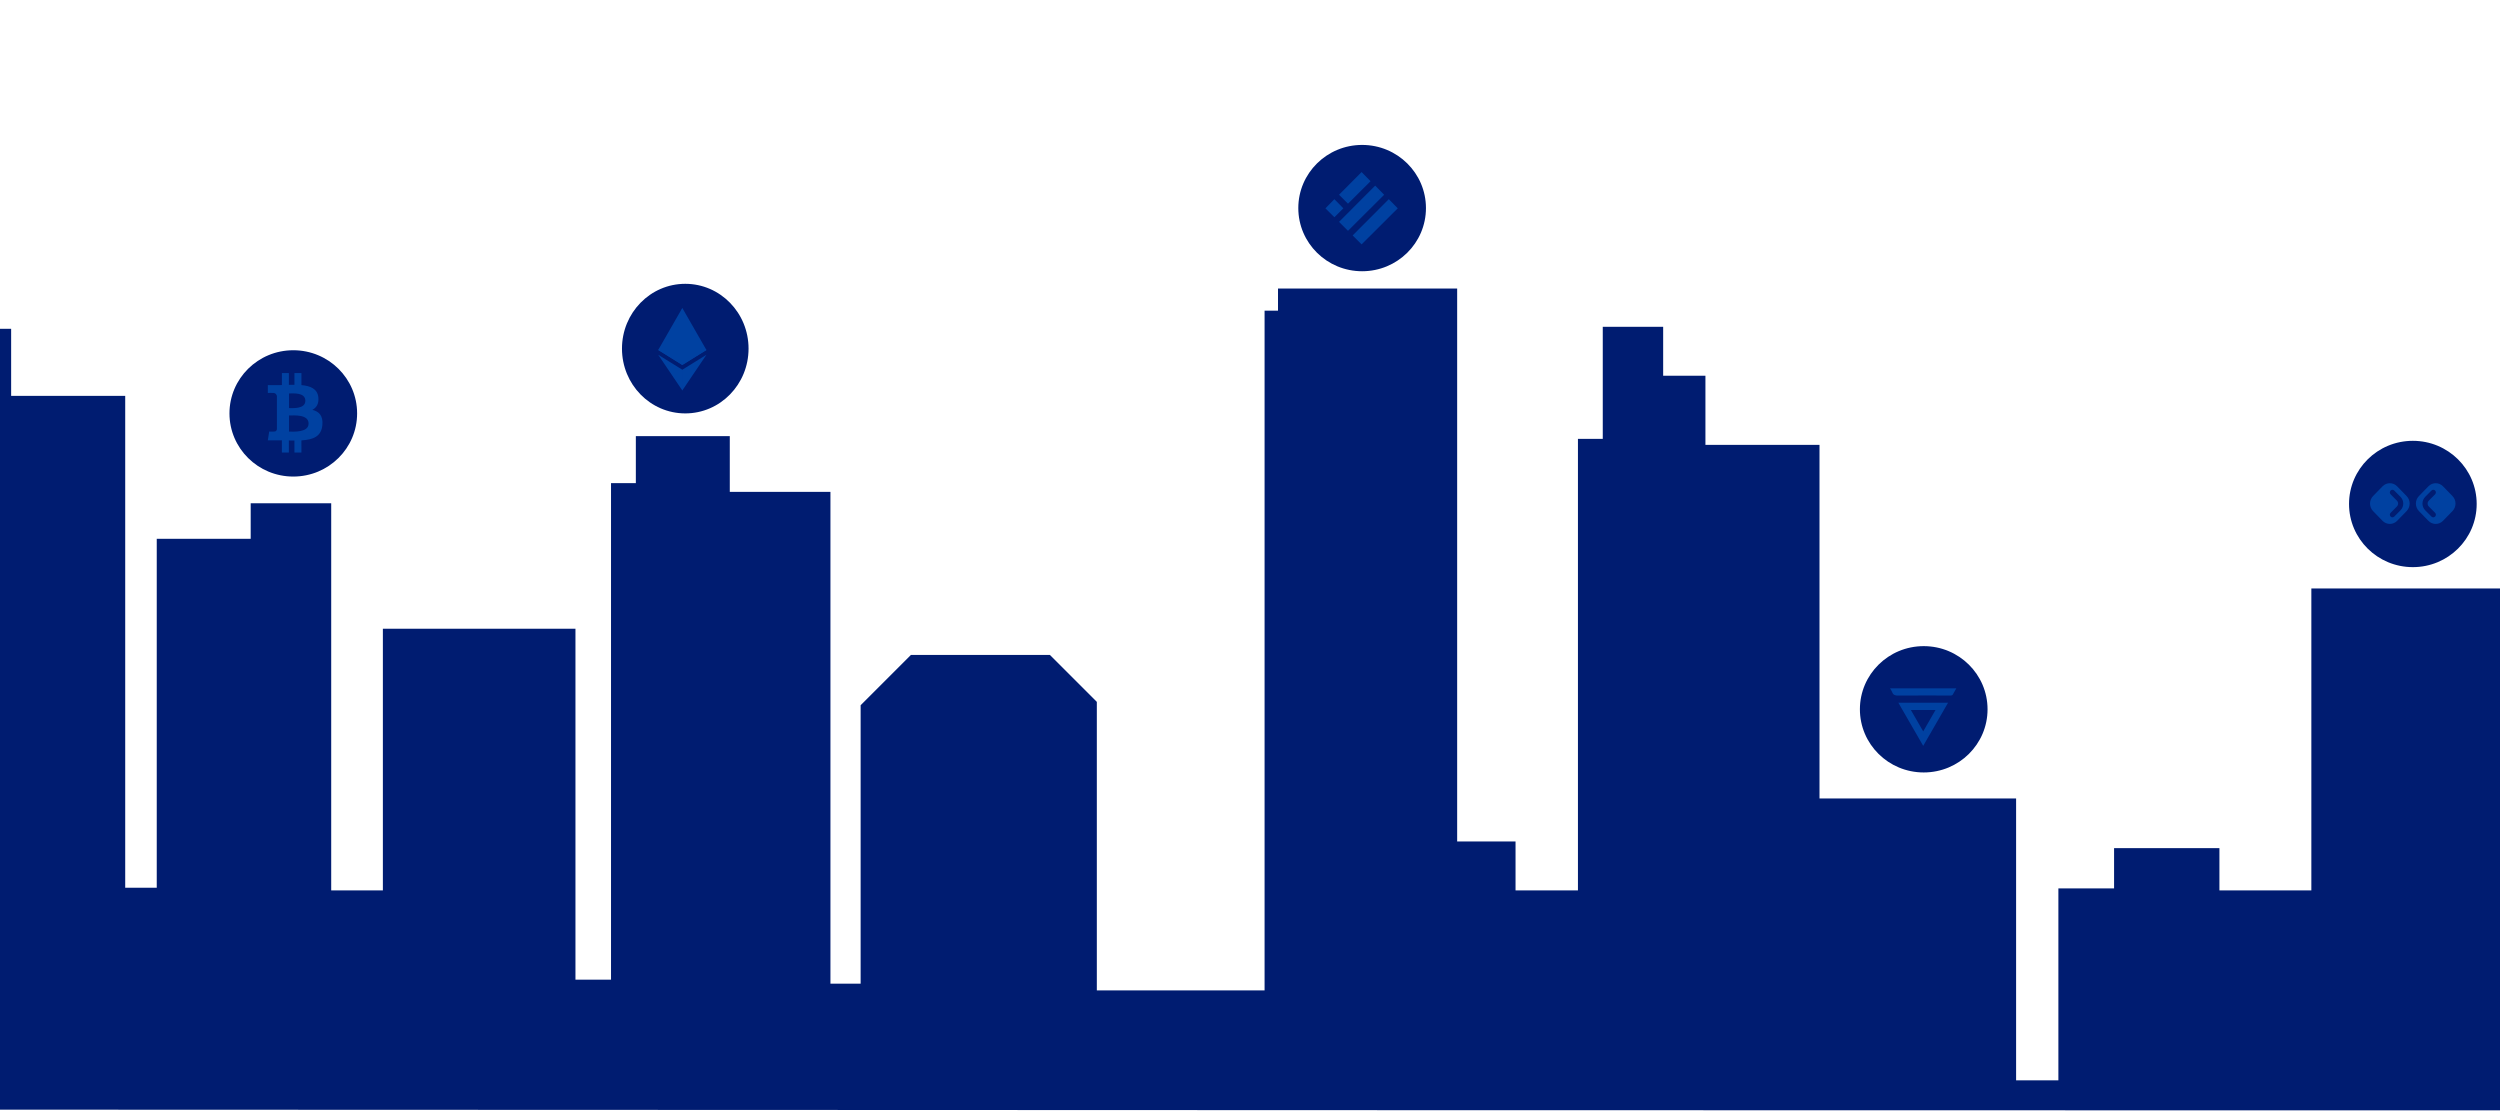 <svg width="414" height="184" viewBox="0 0 414 184" fill="none" xmlns="http://www.w3.org/2000/svg">
<path d="M645 183.679V43.67H617.998V117.008H607.664V103.674H580.551V167.789H573.551V97.007H543.549V152.233H533.215V21.89H518.325V0H503.101V21.446H499.434V131.12H495.768V90.34H462.099V156.677H453.542V148.566H417.207V97.451H382.76V147.455H367.536V140.454H350.091V147.121H340.868V178.901H333.867V132.231H301.31V73.672H282.419V62.227H275.419V54.115H265.418V72.672H261.307V147.455H250.973V139.343H241.306V47.781H211.637V51.448H209.414V164.011H181.635V116.23L173.856 108.452H150.855L142.521 116.786V162.9H137.521V81.45H120.853V72.227H105.296V80.005H101.185V162.233H95.296V104.118H63.404V147.455H54.848V83.339H41.514V89.228H25.957V147.01H20.735V65.56H1.845V54.448H-15.934V64.782H-19.601V159.567H-24.824V116.675H-57.826V130.009H-62.271V88.895H-93.718V173.345H-98.496V105.896H-134.831V150.677H-140.721V98.896H-153.277V88.895H-169.5V97.451H-173.945V147.788H-177.279V183.679C-177.279 183.679 645 184.124 645 183.679Z" fill="#001C71"/>
<ellipse cx="48.569" cy="68.459" rx="10.569" ry="10.459" fill="#001C71"/>
<path d="M52.721 65.829C52.589 64.391 51.408 63.908 49.916 63.77L49.917 61.776L48.761 61.776L48.761 63.718C48.457 63.718 48.146 63.724 47.838 63.73L47.838 61.775L46.683 61.775L46.682 63.769C46.432 63.774 46.186 63.779 45.947 63.779L44.353 63.772L44.353 65.069C44.353 65.069 45.206 65.052 45.192 65.068C45.66 65.068 45.812 65.354 45.857 65.6L45.856 67.873L45.855 71.064C45.834 71.219 45.748 71.466 45.421 71.466C45.435 71.48 44.581 71.466 44.581 71.466L44.35 72.916L45.855 72.916C46.134 72.917 46.41 72.922 46.68 72.924L46.68 74.941L47.835 74.941L47.835 72.945C48.152 72.953 48.459 72.955 48.758 72.955L48.757 74.942L49.913 74.942L49.914 72.928C51.857 72.812 53.217 72.298 53.386 70.381C53.523 68.838 52.832 68.149 51.73 67.871C52.4 67.512 52.818 66.881 52.721 65.829ZM51.102 70.141C51.103 71.649 48.645 71.477 47.862 71.477L47.863 68.805C48.647 68.805 51.103 68.569 51.102 70.141ZM50.566 66.37C50.565 67.742 48.516 67.581 47.864 67.581L47.864 65.157C48.517 65.157 50.566 64.94 50.566 66.37Z" fill="#0041A1"/>
<ellipse cx="113.48" cy="57.73" rx="10.48" ry="10.73" fill="#001C71"/>
<path d="M112.991 51L112.904 51.311V60.344L112.991 60.435L116.982 57.957L112.991 51Z" fill="#0041A1"/>
<path d="M112.991 51.001L109 57.957L112.991 60.435V56.051V51.001Z" fill="#0041A1"/>
<path d="M112.991 61.227L112.942 61.291V64.508L112.991 64.659L116.985 58.751L112.991 61.227Z" fill="#0041A1"/>
<path d="M112.991 64.659V61.227L109 58.751L112.991 64.659Z" fill="#0041A1"/>
<path d="M112.991 60.437L116.983 57.959L112.991 56.053V60.437Z" fill="#0041A1"/>
<path d="M109 57.959L112.991 60.437V56.053L109 57.959Z" fill="#0041A1"/>
<ellipse cx="225.569" cy="34.459" rx="10.569" ry="10.459" fill="#001C71"/>
<path d="M225.479 28.492L226.963 30.007L223.227 33.732L221.743 32.252L225.479 28.492Z" fill="#0041A1"/>
<path d="M227.732 30.737L229.216 32.252L223.227 38.223L221.743 36.744L227.732 30.737Z" fill="#0041A1"/>
<path d="M220.975 32.983L222.459 34.498L220.975 35.978L219.491 34.498L220.975 32.983Z" fill="#0041A1"/>
<path d="M229.985 32.983L231.469 34.498L225.481 40.469L223.997 38.99L229.985 32.983Z" fill="#0041A1"/>
<ellipse cx="318.569" cy="117.459" rx="10.569" ry="10.459" fill="#001C71"/>
<path d="M318.483 123.515C317.102 121.119 315.742 118.756 314.366 116.372C317.118 116.372 319.837 116.372 322.599 116.372C321.224 118.756 319.864 121.114 318.483 123.515ZM320.522 117.575C319.146 117.575 317.808 117.575 316.438 117.575C317.129 118.767 317.798 119.932 318.483 121.119C319.173 119.922 319.842 118.756 320.522 117.575Z" fill="#0041A1"/>
<path d="M323.97 113.987C323.77 114.332 323.587 114.64 323.419 114.958C323.333 115.12 323.231 115.179 323.042 115.179C320.128 115.174 317.215 115.163 314.302 115.185C313.832 115.19 313.525 115.093 313.352 114.64C313.271 114.418 313.125 114.224 312.99 113.987C316.665 113.987 320.296 113.987 323.97 113.987Z" fill="#0041A1"/>
<ellipse cx="399.569" cy="83.459" rx="10.569" ry="10.459" fill="#001C71"/>
<path fill-rule="evenodd" clip-rule="evenodd" d="M404.562 80.533C403.894 79.847 402.812 79.847 402.144 80.533L400.573 82.148C399.905 82.834 399.905 83.946 400.573 84.632L402.144 86.247C402.812 86.933 403.894 86.933 404.562 86.247L406.133 84.632C406.801 83.946 406.801 82.834 406.133 82.148L404.562 80.533ZM403.253 81.859C403.422 81.69 403.425 81.412 403.259 81.239C403.094 81.065 402.824 81.062 402.655 81.232L401.618 82.274C401.006 82.889 401.006 83.891 401.618 84.506L402.655 85.549C402.824 85.718 403.094 85.715 403.259 85.542C403.425 85.368 403.422 85.09 403.253 84.921L402.216 83.878C401.946 83.608 401.946 83.173 402.216 82.902L403.253 81.859Z" fill="#0041A1"/>
<path fill-rule="evenodd" clip-rule="evenodd" d="M396.966 80.534C396.299 79.848 395.216 79.848 394.549 80.534L392.977 82.149C392.31 82.835 392.31 83.947 392.977 84.633L394.549 86.248C395.216 86.934 396.299 86.934 396.966 86.248L398.537 84.633C399.205 83.947 399.205 82.835 398.537 82.149L396.966 80.534ZM395.886 81.861C395.717 81.691 395.714 81.413 395.879 81.239C396.044 81.066 396.315 81.063 396.484 81.233L397.521 82.275C398.133 82.89 398.133 83.892 397.521 84.507L396.484 85.55C396.315 85.719 396.044 85.716 395.879 85.543C395.714 85.369 395.717 85.091 395.886 84.922L396.923 83.879C397.192 83.609 397.192 83.174 396.923 82.903L395.886 81.861Z" fill="#0041A1"/>
</svg>
